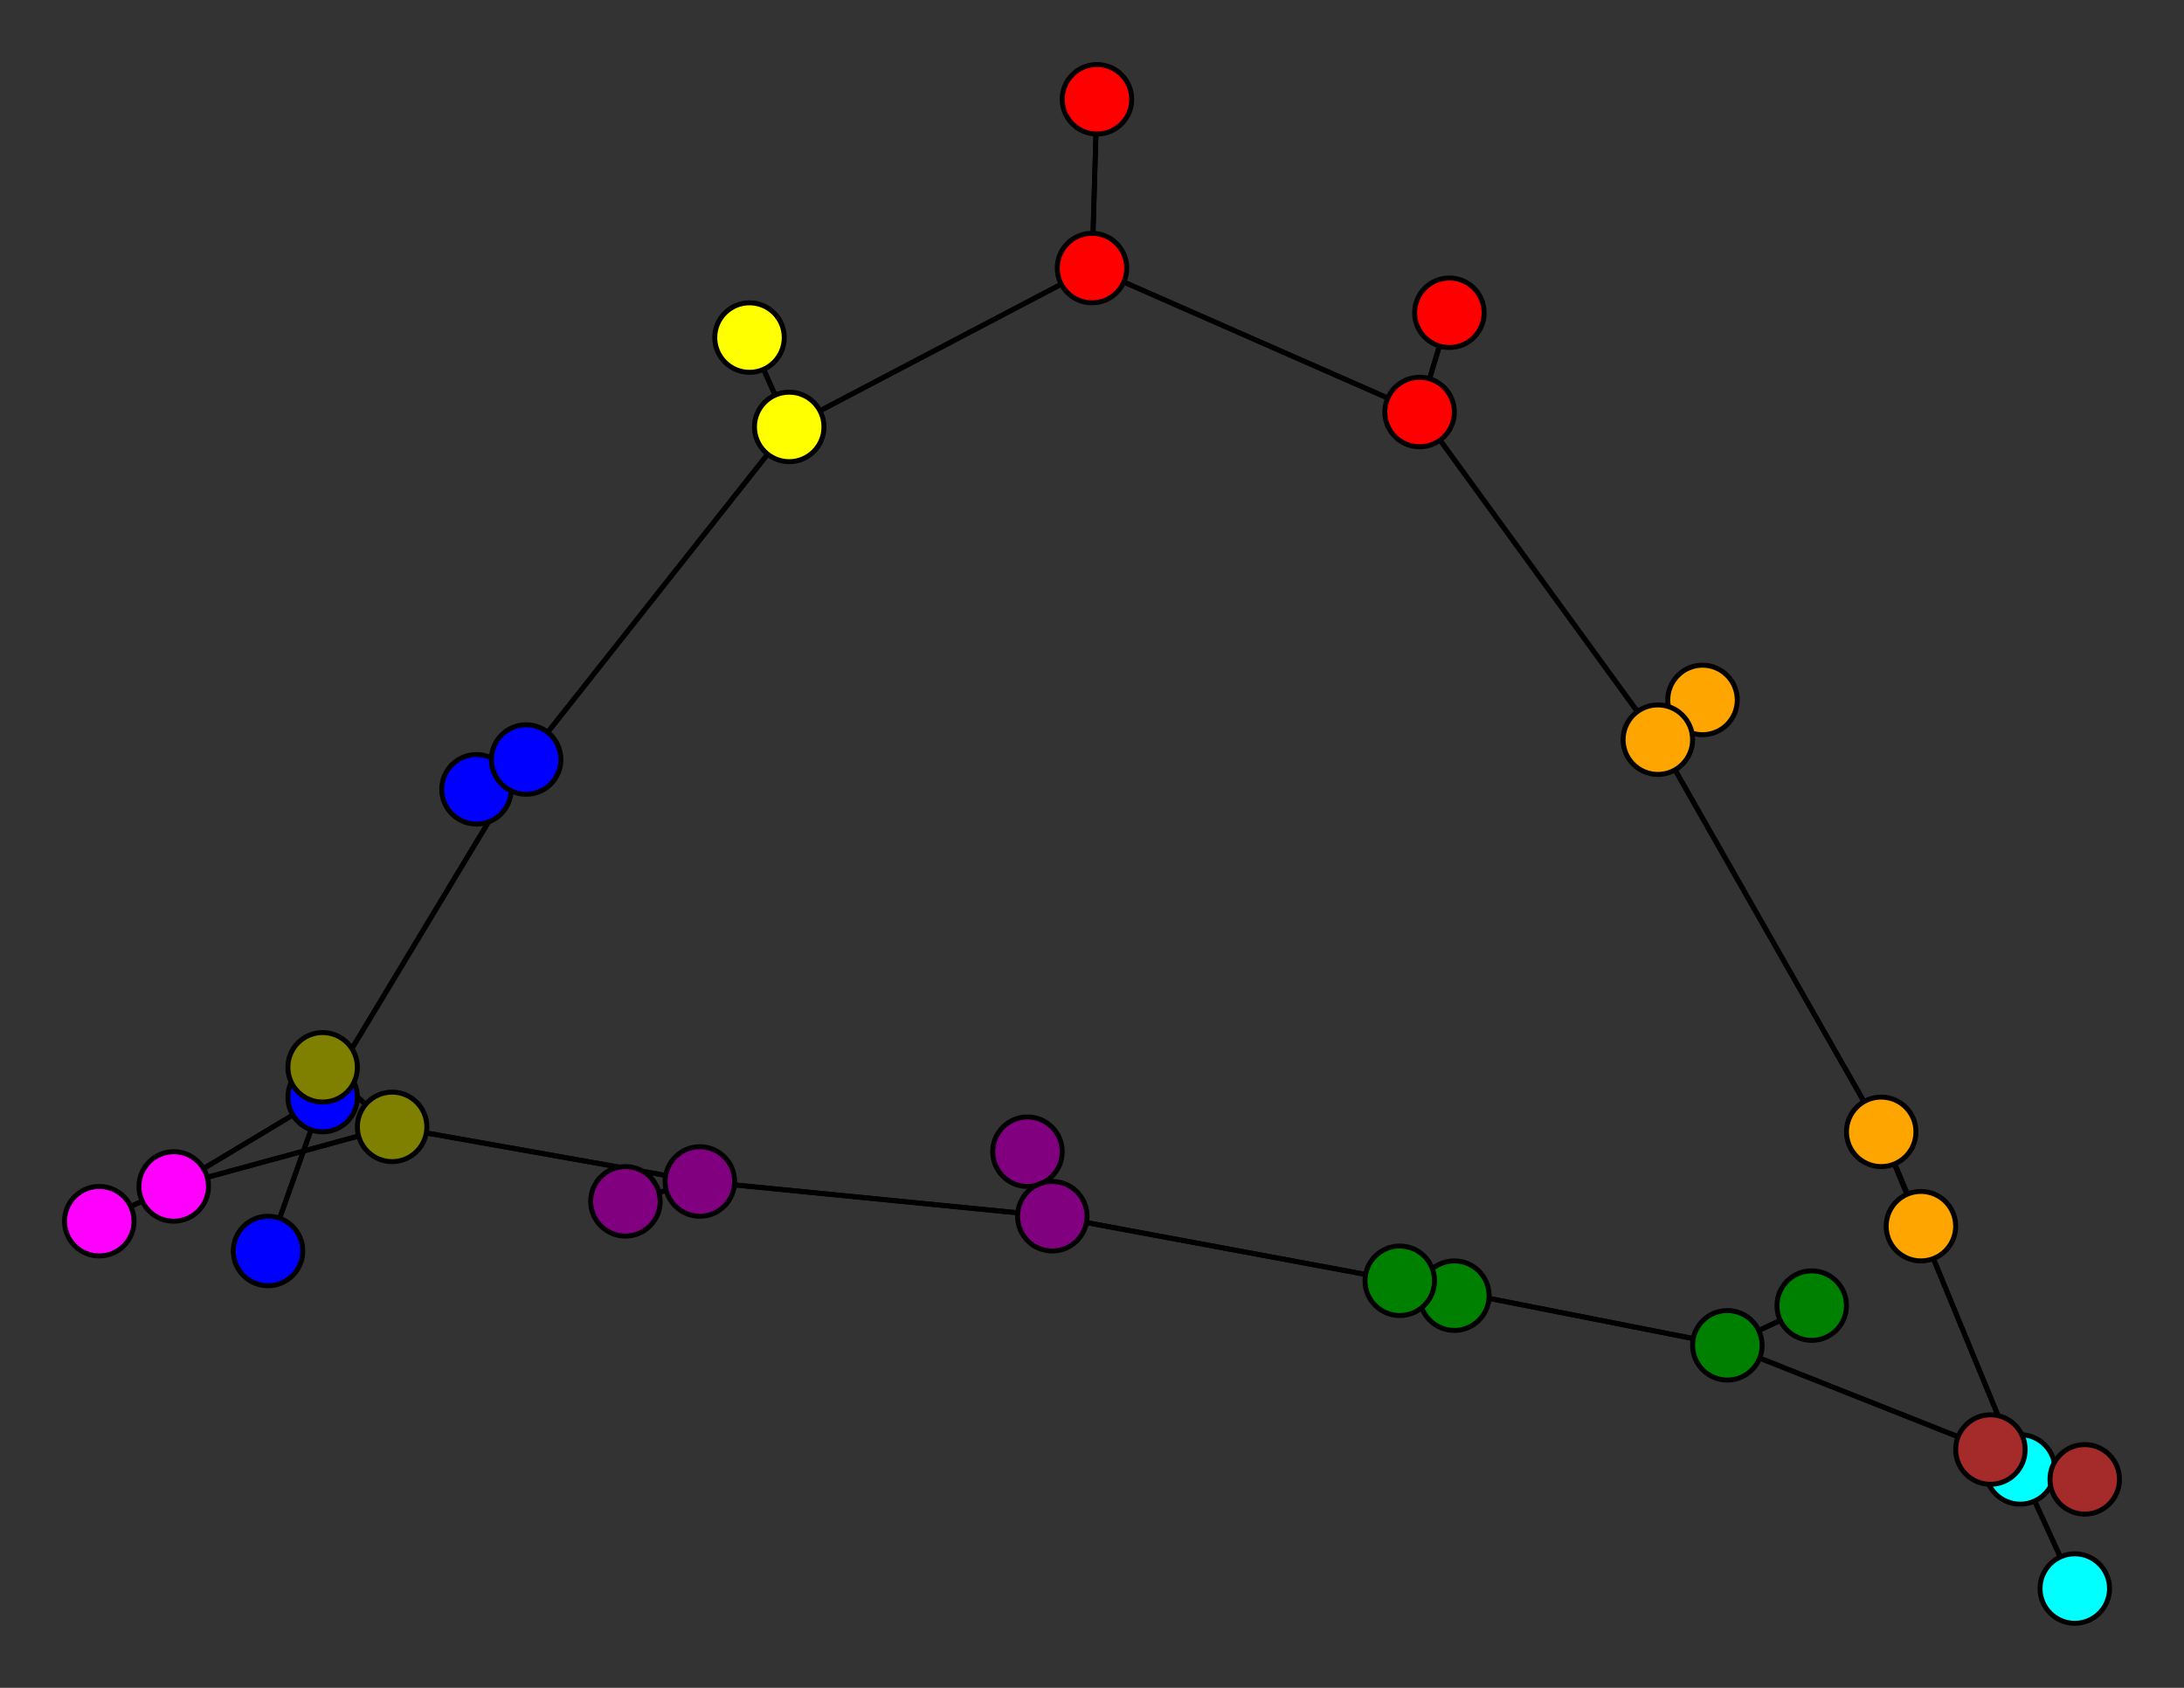 <svg width="440" height="340" xmlns="http://www.w3.org/2000/svg">
<rect width="100%" height="100%" fill="#333333" stroke="none"/>
<path stroke-width="1" stroke="black" d="M 221 20 220 54"/>
<path stroke-width="1" stroke="black" d="M 418 320 407 296"/>
<path stroke-width="1" stroke="black" d="M 407 296 379 228"/>
<path stroke-width="1" stroke="black" d="M 407 296 418 320"/>
<path stroke-width="1" stroke="black" d="M 407 296 401 292"/>
<path stroke-width="1" stroke="black" d="M 96 159 106 153"/>
<path stroke-width="1" stroke="black" d="M 106 153 65 221"/>
<path stroke-width="1" stroke="black" d="M 106 153 159 86"/>
<path stroke-width="1" stroke="black" d="M 106 153 96 159"/>
<path stroke-width="1" stroke="black" d="M 420 298 401 292"/>
<path stroke-width="1" stroke="black" d="M 401 292 348 271"/>
<path stroke-width="1" stroke="black" d="M 401 292 407 296"/>
<path stroke-width="1" stroke="black" d="M 401 292 420 298"/>
<path stroke-width="1" stroke="black" d="M 79 227 65 215"/>
<path stroke-width="1" stroke="black" d="M 292 63 286 83"/>
<path stroke-width="1" stroke="black" d="M 286 83 292 63"/>
<path stroke-width="1" stroke="black" d="M 286 83 334 149"/>
<path stroke-width="1" stroke="black" d="M 293 261 282 258"/>
<path stroke-width="1" stroke="black" d="M 282 258 348 271"/>
<path stroke-width="1" stroke="black" d="M 282 258 293 261"/>
<path stroke-width="1" stroke="black" d="M 282 258 212 245"/>
<path stroke-width="1" stroke="black" d="M 343 141 334 149"/>
<path stroke-width="1" stroke="black" d="M 334 149 379 228"/>
<path stroke-width="1" stroke="black" d="M 334 149 286 83"/>
<path stroke-width="1" stroke="black" d="M 334 149 343 141"/>
<path stroke-width="1" stroke="black" d="M 207 232 212 245"/>
<path stroke-width="1" stroke="black" d="M 212 245 141 238"/>
<path stroke-width="1" stroke="black" d="M 286 83 220 54"/>
<path stroke-width="1" stroke="black" d="M 79 227 141 238"/>
<path stroke-width="1" stroke="black" d="M 79 227 35 239"/>
<path stroke-width="1" stroke="black" d="M 65 215 79 227"/>
<path stroke-width="1" stroke="black" d="M 220 54 221 20"/>
<path stroke-width="1" stroke="black" d="M 220 54 159 86"/>
<path stroke-width="1" stroke="black" d="M 220 54 286 83"/>
<path stroke-width="1" stroke="black" d="M 54 252 65 221"/>
<path stroke-width="1" stroke="black" d="M 65 221 54 252"/>
<path stroke-width="1" stroke="black" d="M 65 221 35 239"/>
<path stroke-width="1" stroke="black" d="M 65 221 106 153"/>
<path stroke-width="1" stroke="black" d="M 387 247 379 228"/>
<path stroke-width="1" stroke="black" d="M 379 228 387 247"/>
<path stroke-width="1" stroke="black" d="M 379 228 407 296"/>
<path stroke-width="1" stroke="black" d="M 379 228 334 149"/>
<path stroke-width="1" stroke="black" d="M 151 68 159 86"/>
<path stroke-width="1" stroke="black" d="M 159 86 220 54"/>
<path stroke-width="1" stroke="black" d="M 159 86 151 68"/>
<path stroke-width="1" stroke="black" d="M 159 86 106 153"/>
<path stroke-width="1" stroke="black" d="M 365 263 348 271"/>
<path stroke-width="1" stroke="black" d="M 348 271 365 263"/>
<path stroke-width="1" stroke="black" d="M 348 271 401 292"/>
<path stroke-width="1" stroke="black" d="M 348 271 282 258"/>
<path stroke-width="1" stroke="black" d="M 20 246 35 239"/>
<path stroke-width="1" stroke="black" d="M 35 239 65 221"/>
<path stroke-width="1" stroke="black" d="M 35 239 20 246"/>
<path stroke-width="1" stroke="black" d="M 35 239 79 227"/>
<path stroke-width="1" stroke="black" d="M 126 242 141 238"/>
<path stroke-width="1" stroke="black" d="M 141 238 126 242"/>
<path stroke-width="1" stroke="black" d="M 141 238 79 227"/>
<path stroke-width="1" stroke="black" d="M 141 238 212 245"/>
<path stroke-width="1" stroke="black" d="M 212 245 282 258"/>
<path stroke-width="1" stroke="black" d="M 212 245 207 232"/>
<circle cx="221" cy="20" r="7.0" style="fill:red;stroke:black;stroke-width:1.0"/>
<circle cx="220" cy="54" r="7.0" style="fill:red;stroke:black;stroke-width:1.0"/>
<circle cx="54" cy="252" r="7.0" style="fill:blue;stroke:black;stroke-width:1.0"/>
<circle cx="65" cy="221" r="7.0" style="fill:blue;stroke:black;stroke-width:1.0"/>
<circle cx="387" cy="247" r="7.0" style="fill:orange;stroke:black;stroke-width:1.0"/>
<circle cx="379" cy="228" r="7.0" style="fill:orange;stroke:black;stroke-width:1.0"/>
<circle cx="151" cy="68" r="7.0" style="fill:yellow;stroke:black;stroke-width:1.0"/>
<circle cx="159" cy="86" r="7.0" style="fill:yellow;stroke:black;stroke-width:1.0"/>
<circle cx="365" cy="263" r="7.0" style="fill:green;stroke:black;stroke-width:1.0"/>
<circle cx="348" cy="271" r="7.0" style="fill:green;stroke:black;stroke-width:1.0"/>
<circle cx="20" cy="246" r="7.0" style="fill:fuchsia;stroke:black;stroke-width:1.0"/>
<circle cx="35" cy="239" r="7.0" style="fill:fuchsia;stroke:black;stroke-width:1.0"/>
<circle cx="126" cy="242" r="7.0" style="fill:purple;stroke:black;stroke-width:1.0"/>
<circle cx="141" cy="238" r="7.0" style="fill:purple;stroke:black;stroke-width:1.0"/>
<circle cx="65" cy="215" r="7.0" style="fill:olive;stroke:black;stroke-width:1.0"/>
<circle cx="79" cy="227" r="7.0" style="fill:olive;stroke:black;stroke-width:1.0"/>
<circle cx="418" cy="320" r="7.0" style="fill:aqua;stroke:black;stroke-width:1.0"/>
<circle cx="407" cy="296" r="7.0" style="fill:aqua;stroke:black;stroke-width:1.0"/>
<circle cx="96" cy="159" r="7.0" style="fill:blue;stroke:black;stroke-width:1.0"/>
<circle cx="106" cy="153" r="7.0" style="fill:blue;stroke:black;stroke-width:1.0"/>
<circle cx="420" cy="298" r="7.0" style="fill:brown;stroke:black;stroke-width:1.0"/>
<circle cx="401" cy="292" r="7.0" style="fill:brown;stroke:black;stroke-width:1.0"/>
<circle cx="292" cy="63" r="7.0" style="fill:red;stroke:black;stroke-width:1.0"/>
<circle cx="286" cy="83" r="7.0" style="fill:red;stroke:black;stroke-width:1.0"/>
<circle cx="293" cy="261" r="7.0" style="fill:green;stroke:black;stroke-width:1.0"/>
<circle cx="282" cy="258" r="7.0" style="fill:green;stroke:black;stroke-width:1.0"/>
<circle cx="343" cy="141" r="7.0" style="fill:orange;stroke:black;stroke-width:1.0"/>
<circle cx="334" cy="149" r="7.0" style="fill:orange;stroke:black;stroke-width:1.0"/>
<circle cx="207" cy="232" r="7.0" style="fill:purple;stroke:black;stroke-width:1.0"/>
<circle cx="212" cy="245" r="7.0" style="fill:purple;stroke:black;stroke-width:1.0"/>
</svg>
